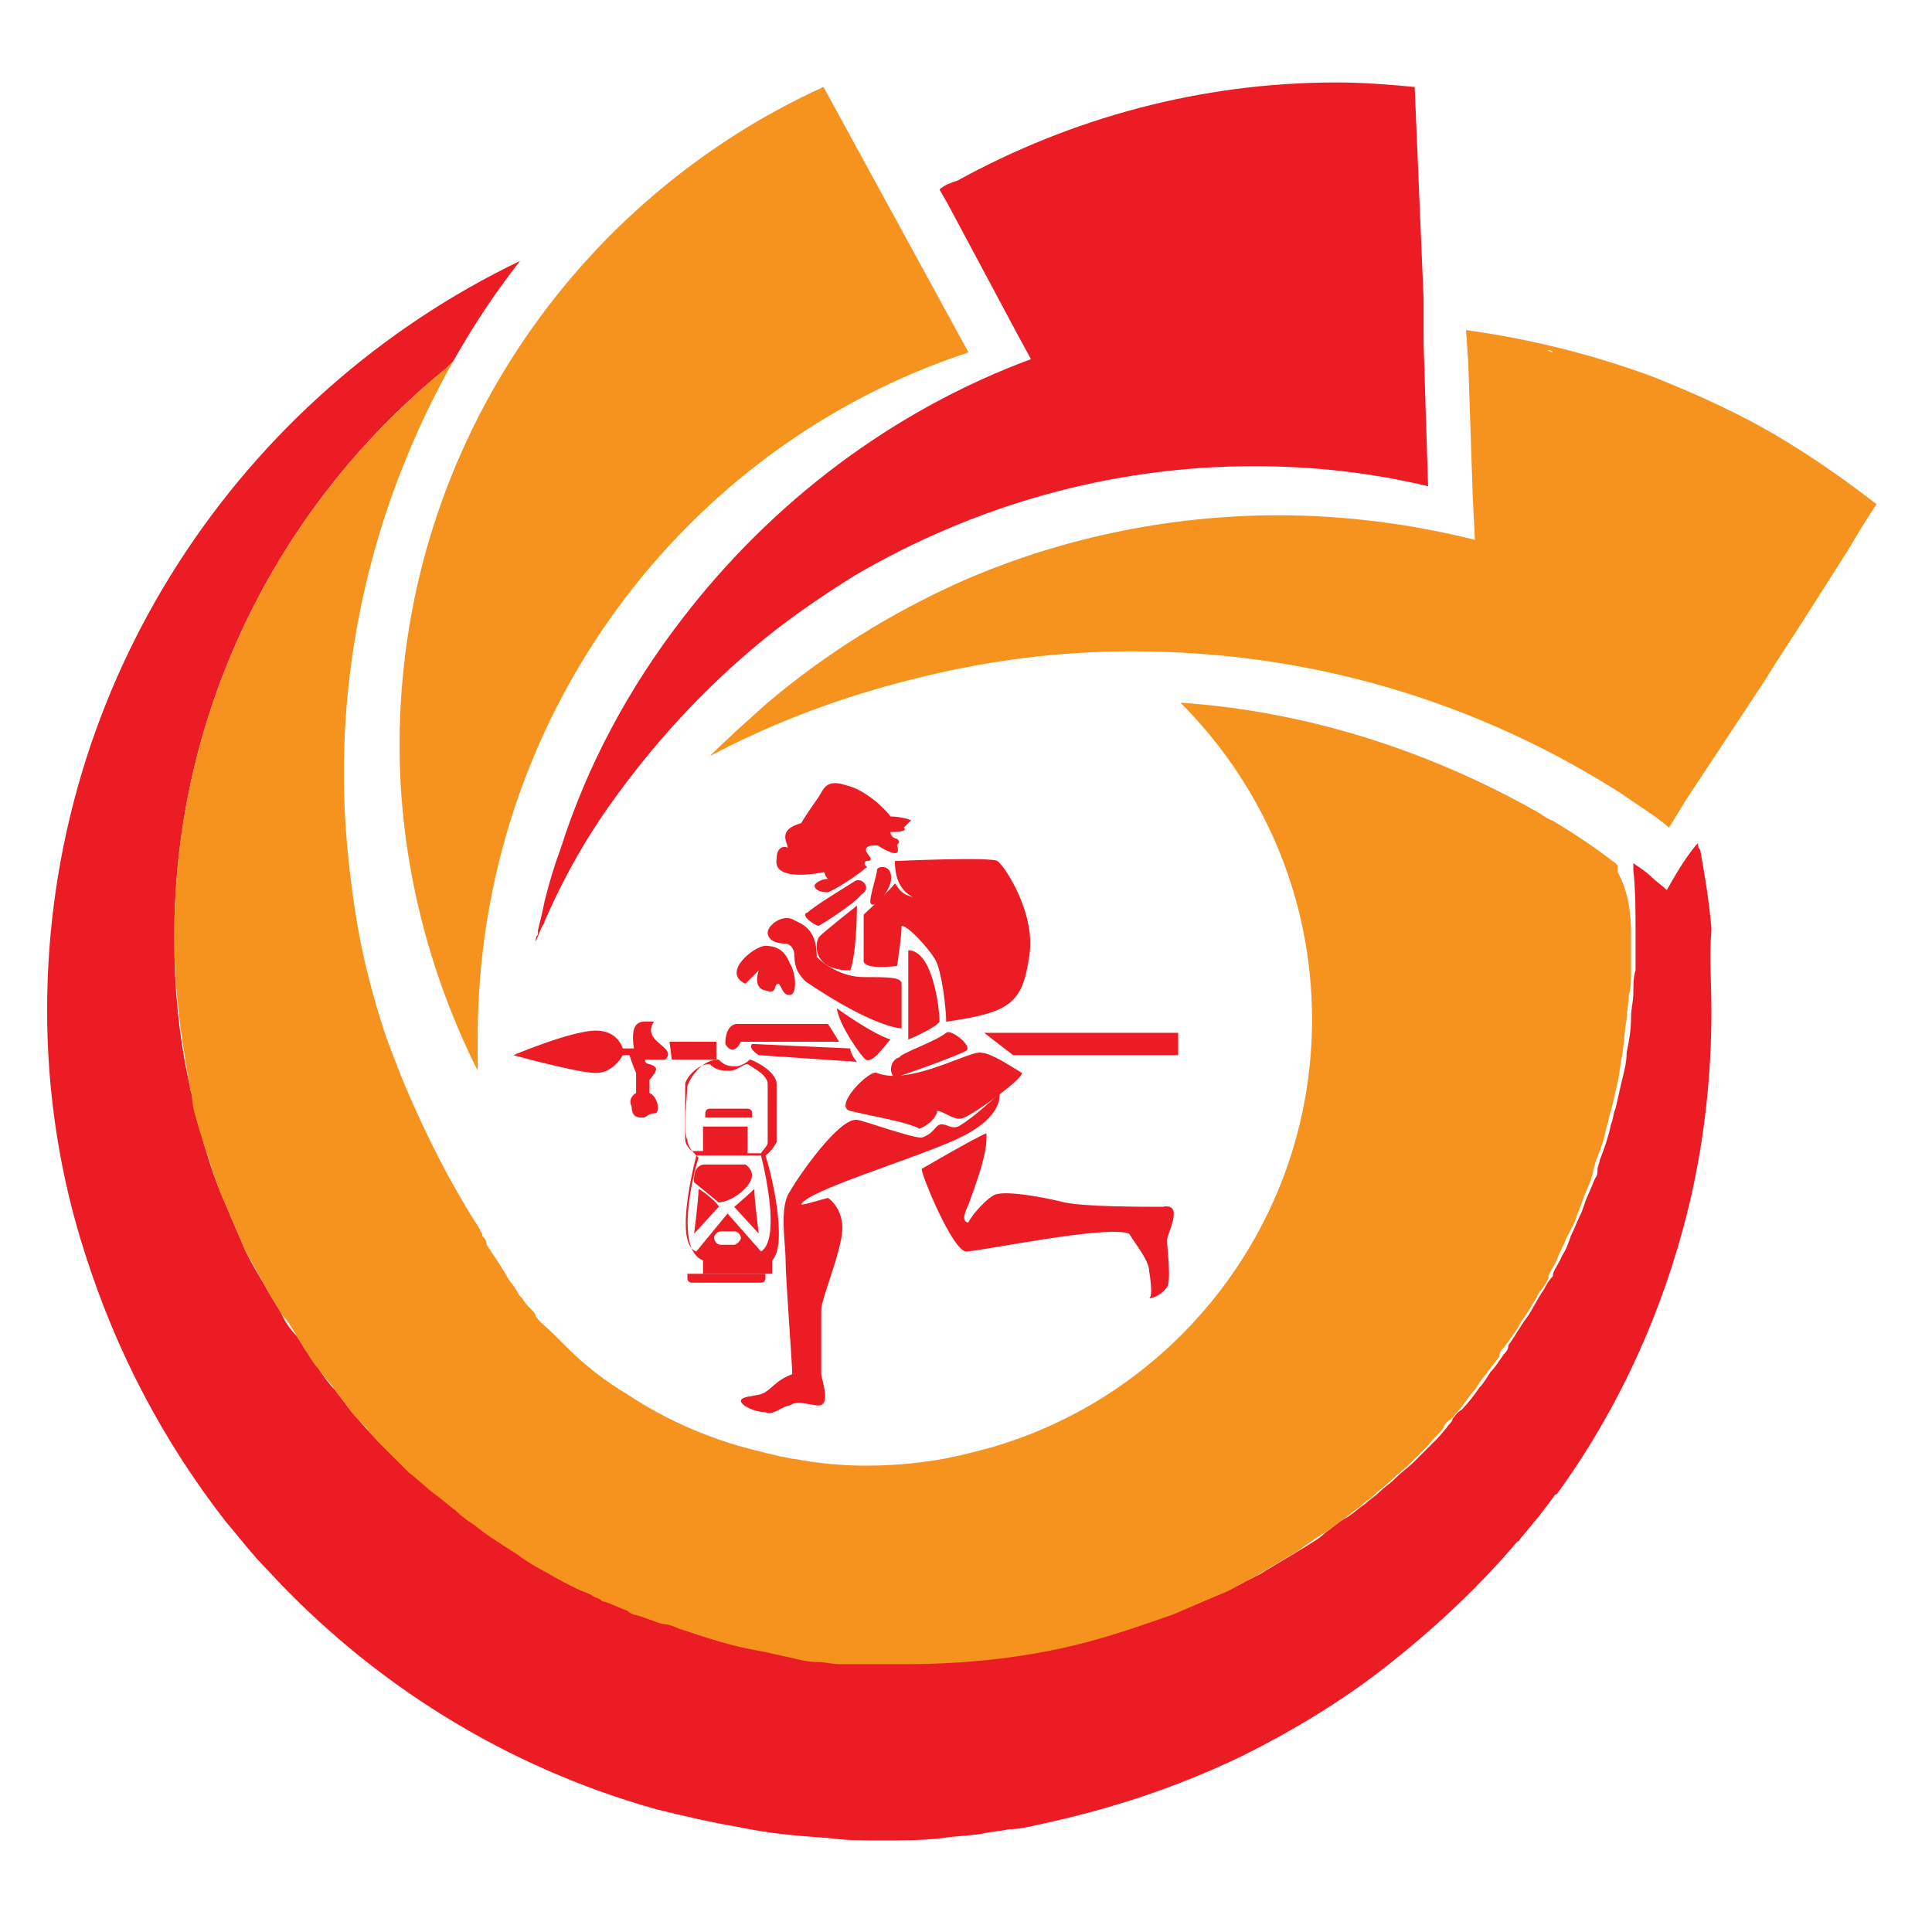 <svg xmlns="http://www.w3.org/2000/svg" width="34" height="34" viewBox="0 0 34 34" fill="none">
  <path d="M30.118 17.784C30.118 18.922 30 19.982 29.764 21.042C29.332 22.927 28.547 24.693 27.448 26.225C27.409 26.264 27.409 26.303 27.369 26.303C27.173 26.578 26.977 26.814 26.78 27.049C26.741 27.088 26.741 27.128 26.702 27.128C26.074 27.874 25.328 28.58 24.543 29.208C23.718 29.876 22.815 30.425 21.873 30.896C20.734 31.446 19.556 31.839 18.261 32.114C18.104 32.153 17.908 32.192 17.75 32.192C17.593 32.231 17.436 32.231 17.279 32.271C17.044 32.31 16.808 32.31 16.573 32.349C16.219 32.389 15.866 32.389 15.513 32.389C15.199 32.389 14.884 32.389 14.61 32.349C14.06 32.31 13.55 32.271 13 32.153C12.529 32.074 12.018 31.957 11.547 31.839C8.878 31.093 6.522 29.601 4.716 27.638C4.441 27.363 4.206 27.049 3.97 26.774C2.871 25.361 2.046 23.791 1.497 22.063C1.065 20.728 0.829 19.276 0.829 17.784C0.829 11.973 4.245 6.948 9.152 4.592C8.721 5.142 8.328 5.731 7.975 6.359C7.935 6.398 7.896 6.437 7.857 6.477C4.952 8.832 3.067 12.444 3.067 16.488C3.067 17.391 3.146 18.255 3.342 19.118C3.342 19.197 3.381 19.236 3.381 19.315C3.42 19.433 3.46 19.59 3.46 19.707C3.499 19.825 3.538 19.943 3.578 20.1C3.695 20.492 3.813 20.846 3.97 21.199C4.009 21.278 4.049 21.395 4.088 21.474C4.166 21.67 4.245 21.827 4.323 22.024C4.441 22.259 4.559 22.456 4.677 22.652C4.755 22.809 4.873 22.966 4.952 23.123C5.03 23.28 5.109 23.398 5.226 23.516C5.266 23.594 5.305 23.633 5.344 23.712C5.423 23.83 5.541 23.987 5.619 24.105C5.698 24.222 5.776 24.34 5.894 24.458C5.972 24.576 6.051 24.654 6.129 24.772C6.444 25.165 6.797 25.518 7.189 25.871C7.347 26.028 7.504 26.146 7.661 26.264C7.778 26.381 7.896 26.46 8.014 26.539C8.132 26.617 8.249 26.696 8.367 26.814C8.603 26.971 8.838 27.167 9.113 27.324C9.27 27.442 9.467 27.52 9.624 27.638C9.781 27.716 9.938 27.834 10.134 27.913C10.213 27.952 10.291 27.991 10.409 28.03C10.448 28.07 10.527 28.109 10.566 28.109C10.566 28.109 10.605 28.109 10.644 28.148C10.762 28.227 10.919 28.266 11.037 28.305C11.076 28.345 11.116 28.345 11.194 28.384C11.351 28.462 11.508 28.502 11.665 28.541C11.744 28.58 11.861 28.619 11.94 28.619C12.411 28.776 12.882 28.894 13.353 29.012C13.55 29.051 13.707 29.09 13.903 29.13C14.06 29.169 14.217 29.169 14.374 29.208C14.492 29.208 14.61 29.248 14.767 29.248H15.984C17.24 29.248 18.457 29.051 19.635 28.737C19.988 28.619 20.342 28.502 20.695 28.384C20.97 28.266 21.245 28.148 21.52 28.03C21.637 27.952 21.794 27.913 21.912 27.834C21.991 27.795 22.069 27.756 22.148 27.716C22.226 27.677 22.265 27.638 22.344 27.599C22.54 27.481 22.737 27.363 22.933 27.245C23.051 27.167 23.208 27.088 23.326 26.971C23.443 26.892 23.561 26.774 23.718 26.696C23.836 26.617 23.914 26.539 24.032 26.46C24.111 26.381 24.189 26.342 24.268 26.264C24.346 26.185 24.464 26.107 24.543 26.028C24.66 25.91 24.778 25.832 24.896 25.714C25.014 25.596 25.131 25.479 25.21 25.4C25.288 25.322 25.406 25.204 25.485 25.086C25.524 25.047 25.563 25.007 25.563 24.968C25.603 24.929 25.642 24.851 25.72 24.811C25.838 24.693 25.956 24.536 26.035 24.419C26.113 24.34 26.152 24.262 26.231 24.144C26.309 24.065 26.388 23.947 26.466 23.83C26.506 23.791 26.545 23.751 26.545 23.673C26.663 23.516 26.741 23.359 26.859 23.201C26.977 23.044 27.055 22.848 27.173 22.691C27.212 22.613 27.252 22.534 27.33 22.456V22.416C27.369 22.299 27.448 22.22 27.487 22.102C27.566 21.985 27.605 21.867 27.644 21.749C27.723 21.592 27.762 21.474 27.84 21.317C27.88 21.199 27.919 21.081 27.958 21.003C27.997 20.924 28.037 20.807 28.076 20.728C28.115 20.689 28.115 20.61 28.115 20.571C28.115 20.532 28.154 20.453 28.154 20.414C28.233 20.218 28.312 19.982 28.351 19.786C28.39 19.707 28.39 19.59 28.429 19.511C28.469 19.354 28.508 19.158 28.547 19.001C28.586 18.844 28.626 18.687 28.626 18.529C28.665 18.333 28.704 18.137 28.704 17.901C28.704 17.744 28.744 17.627 28.744 17.47C28.744 17.352 28.744 17.195 28.783 17.077V16.41C28.783 16.056 28.783 15.664 28.744 15.31V15.192C28.861 15.271 28.979 15.349 29.058 15.428C29.136 15.507 29.254 15.585 29.332 15.664C29.489 15.389 29.647 15.114 29.843 14.878L29.882 14.839C29.882 14.878 29.882 14.918 29.921 14.957C30 15.389 30.078 15.86 30.118 16.331V16.37C30.078 16.841 30.118 17.312 30.118 17.784Z" fill="#EC1C24"/>
  <path d="M28.704 16.449V17.116C28.704 17.234 28.704 17.391 28.665 17.509C28.665 17.666 28.626 17.784 28.626 17.941C28.586 18.137 28.586 18.333 28.547 18.569C28.508 18.726 28.508 18.883 28.469 19.04C28.429 19.197 28.39 19.393 28.351 19.55C28.312 19.629 28.312 19.747 28.272 19.825C28.233 20.061 28.154 20.257 28.076 20.453C28.076 20.493 28.037 20.571 28.037 20.61C28.037 20.65 27.998 20.728 27.998 20.767C27.958 20.846 27.919 20.964 27.88 21.042C27.84 21.16 27.801 21.278 27.762 21.356C27.723 21.513 27.644 21.631 27.566 21.788C27.526 21.906 27.448 22.024 27.409 22.142C27.369 22.259 27.291 22.338 27.252 22.456V22.495C27.212 22.573 27.173 22.652 27.095 22.73C27.016 22.887 26.898 23.084 26.78 23.241C26.702 23.398 26.584 23.555 26.466 23.712C26.427 23.751 26.388 23.791 26.388 23.869C26.309 23.987 26.231 24.065 26.152 24.183C26.074 24.262 26.035 24.34 25.956 24.458C25.838 24.576 25.76 24.733 25.642 24.851C25.603 24.89 25.563 24.968 25.485 25.007C25.445 25.047 25.406 25.086 25.406 25.125C25.328 25.243 25.21 25.322 25.131 25.439C25.014 25.557 24.896 25.675 24.817 25.754C24.7 25.871 24.582 25.95 24.464 26.067C24.386 26.146 24.268 26.225 24.189 26.303C24.111 26.381 24.032 26.421 23.954 26.5C23.836 26.578 23.757 26.656 23.64 26.735C23.522 26.814 23.404 26.931 23.247 27.01C23.129 27.088 23.011 27.167 22.854 27.285C22.658 27.402 22.462 27.52 22.265 27.638C22.187 27.677 22.148 27.716 22.069 27.756C21.991 27.795 21.912 27.834 21.834 27.874C21.716 27.952 21.559 28.03 21.441 28.07C21.166 28.188 20.891 28.305 20.616 28.423C20.263 28.541 19.949 28.659 19.556 28.776C18.418 29.13 17.201 29.287 15.905 29.287H14.767C14.649 29.287 14.531 29.248 14.374 29.248C14.217 29.248 14.06 29.208 13.903 29.169C13.707 29.13 13.55 29.09 13.353 29.051C12.882 28.973 12.411 28.816 11.94 28.659C11.861 28.619 11.744 28.58 11.665 28.58C11.508 28.541 11.351 28.462 11.194 28.423C11.155 28.423 11.076 28.384 11.037 28.345C10.919 28.305 10.762 28.227 10.644 28.188C10.605 28.188 10.605 28.188 10.566 28.148C10.487 28.109 10.448 28.109 10.409 28.07C10.33 28.03 10.213 27.991 10.134 27.952C9.977 27.874 9.82 27.795 9.624 27.677C9.467 27.599 9.27 27.481 9.113 27.363C8.878 27.206 8.603 27.049 8.367 26.853C8.249 26.774 8.132 26.696 8.014 26.578C7.896 26.5 7.778 26.381 7.661 26.303C7.504 26.185 7.347 26.028 7.189 25.91L6.64 25.361C6.561 25.282 6.483 25.165 6.404 25.086C6.326 25.007 6.208 24.89 6.129 24.772C6.051 24.654 5.972 24.576 5.894 24.458C5.815 24.34 5.698 24.222 5.619 24.105C5.501 23.987 5.423 23.83 5.344 23.712C5.305 23.633 5.266 23.594 5.226 23.516C5.148 23.398 5.069 23.241 4.952 23.123C4.873 22.966 4.755 22.809 4.677 22.652C4.559 22.456 4.441 22.22 4.323 22.024C4.245 21.827 4.166 21.67 4.088 21.474C4.049 21.395 4.009 21.278 3.97 21.199C3.813 20.846 3.695 20.453 3.578 20.1C3.538 19.982 3.499 19.864 3.46 19.707C3.42 19.59 3.381 19.433 3.381 19.315C3.381 19.236 3.342 19.197 3.342 19.118C3.185 18.255 3.067 17.391 3.067 16.488C3.067 12.444 4.952 8.832 7.857 6.477C7.896 6.437 7.935 6.398 7.975 6.359C6.758 8.518 6.051 10.992 6.051 13.622C6.051 14.446 6.129 15.232 6.247 16.017C6.365 16.802 6.561 17.548 6.797 18.255C6.915 18.569 7.032 18.883 7.15 19.158C7.504 19.982 7.896 20.767 8.367 21.513C8.407 21.552 8.407 21.592 8.446 21.631C8.446 21.67 8.485 21.71 8.485 21.71V21.749C8.524 21.788 8.564 21.827 8.564 21.906L8.799 22.259C8.838 22.338 8.878 22.377 8.917 22.456C8.956 22.534 9.035 22.613 9.074 22.691C9.113 22.73 9.113 22.77 9.152 22.809L9.192 22.848C9.231 22.927 9.31 23.005 9.349 23.044C9.388 23.084 9.427 23.123 9.427 23.162C9.506 23.28 9.624 23.359 9.741 23.476L9.977 23.712C10.291 24.026 10.644 24.301 11.037 24.536C11.744 25.007 12.568 25.361 13.432 25.557C13.55 25.596 13.628 25.596 13.746 25.636C13.825 25.636 13.903 25.675 13.982 25.675C14.413 25.754 14.806 25.793 15.238 25.793C15.905 25.793 16.534 25.714 17.122 25.557C20.538 24.733 23.09 21.631 23.09 17.941C23.09 15.742 22.187 13.779 20.774 12.366C23.051 12.523 25.171 13.229 27.055 14.289C27.134 14.329 27.212 14.407 27.33 14.446C27.723 14.682 28.076 14.918 28.429 15.192L28.469 15.232V15.349C28.665 15.703 28.704 16.095 28.704 16.449Z" fill="#F6921E"/>
  <path d="M8.407 18.255V18.844C7.543 17.116 7.032 15.153 7.032 13.112C7.032 7.968 10.095 3.532 14.492 1.53L17.044 6.202C12.018 7.851 8.407 12.64 8.407 18.255Z" fill="#F6921E"/>
  <path d="M25.132 8.557C24.15 8.322 23.129 8.204 22.069 8.204C19.517 8.204 17.122 8.911 15.042 10.128C14.413 10.52 13.785 10.952 13.236 11.423C12.215 12.287 11.312 13.308 10.566 14.407C10.173 14.996 9.859 15.585 9.584 16.213C9.584 16.252 9.545 16.292 9.545 16.292C9.506 16.37 9.467 16.488 9.427 16.567C9.427 16.527 9.427 16.488 9.467 16.449V16.37C9.506 16.213 9.545 16.056 9.584 15.86C9.663 15.546 9.741 15.271 9.859 14.957C10.33 13.465 11.076 12.091 12.018 10.874C13.589 8.832 15.709 7.223 18.143 6.32L17.908 5.888L16.691 3.611L16.534 3.336C16.612 3.257 16.73 3.218 16.848 3.179C18.85 2.079 21.127 1.451 23.522 1.451C23.993 1.451 24.464 1.49 24.896 1.53L25.053 5.259V6.045L25.132 8.557Z" fill="#EC1C24"/>
  <path d="M31.374 7.733C30.667 7.301 29.882 6.948 29.097 6.634C28.037 6.241 26.938 5.966 25.799 5.809L25.838 6.359L25.917 8.714L25.956 9.5C24.857 9.225 23.679 9.068 22.501 9.068C20.499 9.068 18.575 9.5 16.887 10.246C15.67 10.795 14.531 11.502 13.51 12.366C13.157 12.68 12.804 12.994 12.49 13.308C13.667 12.68 14.963 12.209 16.298 11.895C17.436 11.62 18.654 11.463 19.871 11.463H19.949C23.09 11.463 26.035 12.366 28.547 13.975C28.822 14.172 29.097 14.329 29.372 14.564L29.686 14.054L31.06 11.973L31.256 11.659L31.688 10.992L32.513 9.696L32.748 9.303L33.023 8.871C32.513 8.479 31.963 8.086 31.374 7.733ZM27.212 6.162H27.252C27.291 6.162 27.291 6.162 27.33 6.202C27.291 6.202 27.252 6.162 27.212 6.162Z" fill="#F6921E"/>
  <path d="M14.492 15.349C14.492 15.349 13.589 15.546 13.667 15.114C13.667 14.918 13.785 14.878 13.864 14.918C13.864 14.839 13.667 14.604 14.099 14.486C14.217 14.289 14.335 14.132 14.413 14.015C14.492 13.897 14.531 13.7 14.884 13.818C15.238 13.897 15.591 14.25 15.67 14.368C15.866 14.368 16.102 14.446 16.023 14.446C15.944 14.525 15.905 14.564 15.905 14.564C15.905 14.564 16.023 14.643 15.67 14.643C15.67 14.721 15.748 14.761 15.787 14.761C15.866 14.839 15.787 14.839 15.787 14.878C15.787 14.878 15.866 15.075 15.67 14.996C15.473 14.918 15.473 14.878 15.434 14.878C15.356 14.878 15.238 14.878 15.238 14.957C15.238 15.035 15.434 15.153 15.238 15.153C15.159 15.232 15.316 15.271 15.238 15.271C15.159 15.349 14.767 15.624 14.57 15.703C14.374 15.703 14.335 15.624 14.335 15.585C14.335 15.546 14.453 15.467 14.57 15.467C14.492 15.389 14.531 15.349 14.492 15.349Z" fill="#EC1C24"/>
  <path d="M14.413 16.292C14.335 16.292 14.06 16.095 14.217 16.056C14.335 15.938 14.924 15.585 15.042 15.507C15.159 15.428 15.356 15.624 15.159 15.742C15.002 15.938 14.413 16.292 14.413 16.292Z" fill="#EC1C24"/>
  <path d="M15.316 15.86C15.316 15.742 15.434 15.389 15.434 15.31C15.434 15.232 15.748 15.192 15.67 15.546C15.552 15.86 15.316 16.017 15.316 15.86Z" fill="#EC1C24"/>
  <path d="M15.748 15.153C15.748 15.153 17.436 15.075 17.554 15.153C17.672 15.232 18.261 16.095 18.104 16.881C17.986 17.666 17.75 17.823 16.651 17.98C16.651 17.744 16.573 17.077 16.455 16.881C16.337 16.684 15.984 16.292 15.866 16.292C15.866 16.488 15.787 16.998 15.787 16.998C15.787 16.998 15.238 17.077 15.199 16.92V16.095C15.199 16.095 15.67 15.664 15.748 15.546C15.827 15.624 15.866 15.86 16.416 15.781C16.416 15.86 15.748 15.938 15.748 15.153Z" fill="#EC1C24"/>
  <path d="M15.081 15.938C15.081 15.938 14.531 16.37 14.413 16.488C14.335 16.606 14.296 17.077 14.963 17.077C15.081 16.763 15.081 15.938 15.081 15.938Z" fill="#EC1C24"/>
  <path d="M13.825 16.606C13.628 16.606 13.51 16.527 13.51 16.41C13.51 16.292 13.746 16.095 13.942 16.174C14.06 16.252 14.374 16.292 14.374 16.841C14.492 16.959 14.806 17.195 15.199 17.195C15.63 17.195 15.866 17.195 15.866 17.312V18.098C15.866 18.098 15.395 18.098 14.178 17.273C14.06 17.155 13.982 17.038 13.982 16.841C13.982 16.645 13.864 16.606 13.825 16.606Z" fill="#EC1C24"/>
  <path d="M13.471 16.645C13.275 16.645 12.686 17.116 13.118 17.312C13.236 17.195 13.353 17.077 13.353 17.077C13.353 17.077 13.236 17.391 13.471 17.43C13.707 17.509 13.589 17.312 13.707 17.312C13.785 17.43 13.785 17.509 13.903 17.509C14.021 17.509 14.021 17.155 13.903 16.959C13.825 16.763 13.707 16.645 13.471 16.645Z" fill="#EC1C24"/>
  <path d="M15.984 16.724V18.294C15.984 18.294 16.455 18.098 16.534 17.98C16.534 17.744 16.416 16.724 15.984 16.724Z" fill="#EC1C24"/>
  <path d="M14.727 17.744C14.727 17.744 15.316 18.176 15.67 18.294C15.591 18.372 15.356 18.726 15.238 18.647C15.199 18.647 14.767 18.058 14.727 17.744Z" fill="#EC1C24"/>
  <path d="M12.607 18.647H11.822L11.783 18.333H12.607V18.647Z" fill="#EC1C24"/>
  <path d="M17.829 18.569H20.734V18.176H17.319L17.829 18.569Z" fill="#EC1C24"/>
  <path d="M16.651 18.176C16.73 18.098 17.122 18.412 17.005 18.49C16.887 18.569 15.787 18.961 15.748 18.961C15.63 18.883 15.67 18.647 15.827 18.608C15.866 18.529 16.455 18.333 16.651 18.176Z" fill="#EC1C24"/>
  <path d="M15.434 18.883C15.316 18.804 14.649 19.472 14.963 19.55C15.277 19.629 15.984 19.747 16.18 19.864C16.376 19.786 16.494 19.629 16.494 19.55C16.612 19.55 16.808 19.747 16.965 19.668C17.162 19.59 17.986 19.001 17.986 18.883C17.79 18.765 17.436 18.529 17.279 18.529C17.122 18.451 16.023 19.118 15.434 18.883Z" fill="#EC1C24"/>
  <path d="M15.081 19.707C15.159 19.707 16.023 20.021 16.219 20.021C16.455 19.943 16.455 19.786 16.573 19.786C16.691 19.786 16.769 19.904 16.926 19.786C17.122 19.668 17.515 19.315 17.593 19.236C17.593 19.354 17.593 19.707 16.808 20.061C16.023 20.414 14.178 20.964 14.099 21.199C14.178 21.199 14.413 21.121 14.57 21.081C14.688 21.16 14.884 21.395 14.806 21.788C14.727 22.22 14.453 22.887 14.453 23.044V24.183C14.453 24.262 14.649 24.772 14.374 24.733C14.099 24.693 14.021 24.654 13.903 24.733C13.785 24.733 13.589 24.929 13.471 24.851C13.275 24.851 13.039 24.733 13.039 24.654C13.039 24.576 13.236 24.576 13.393 24.536C13.589 24.458 13.628 24.301 13.942 24.183C13.942 23.987 13.825 22.495 13.825 22.181C13.825 21.867 13.707 21.238 13.903 20.964C14.06 20.689 14.767 19.668 15.081 19.707Z" fill="#EC1C24"/>
  <path d="M16.219 20.571C16.219 20.689 16.769 22.024 17.005 22.024C17.24 22.024 19.478 21.552 19.871 21.71C19.988 21.906 20.224 22.181 20.224 22.377C20.224 22.377 20.302 22.809 20.224 22.848C20.302 22.848 20.459 22.77 20.538 22.652C20.616 22.534 20.538 21.945 20.538 21.827C20.538 21.71 20.852 21.16 20.459 21.238C20.106 21.238 19.085 21.238 18.732 21.16C18.418 21.081 17.633 20.924 17.476 21.042C17.279 21.16 17.044 21.474 17.044 21.513C16.965 21.513 16.926 21.435 17.044 21.199C17.122 20.964 17.397 20.296 17.358 19.943C17.162 20.021 16.219 20.571 16.219 20.571Z" fill="#EC1C24"/>
  <path d="M14.963 18.451C14.963 18.529 15.042 18.647 15.081 18.687L13.353 18.569C13.353 18.569 13.157 18.451 13.236 18.372L14.963 18.451Z" fill="#EC1C24"/>
  <path d="M13.039 18.333H14.767C14.767 18.333 14.649 18.137 14.57 18.019H12.961C12.961 18.019 12.764 18.019 12.764 18.372C12.804 18.451 12.921 18.569 13.039 18.333Z" fill="#EC1C24"/>
  <path d="M11.351 18.647H11.704C11.704 18.647 11.822 18.569 11.704 18.451C11.587 18.333 11.351 18.215 11.508 17.98C11.312 17.98 11.076 17.901 11.155 18.451H10.959C10.959 18.451 10.88 18.137 10.487 18.137C10.056 18.137 9.035 18.569 9.035 18.569C9.035 18.569 10.173 18.883 10.487 18.883C10.801 18.883 10.959 18.569 10.959 18.569H11.076C11.076 18.569 11.155 18.804 11.194 18.883V19.236C11.194 19.236 11.037 19.315 11.116 19.472C11.116 19.668 11.233 19.668 11.312 19.668C11.39 19.668 11.39 19.59 11.547 19.59C11.626 19.511 11.547 19.276 11.43 19.236V19.001C11.43 19.001 11.547 18.883 11.547 18.804C11.469 18.687 11.351 18.765 11.351 18.647Z" fill="#EC1C24"/>
  <path d="M13.471 20.335C13.589 20.257 13.667 20.1 13.667 20.1V19.079C13.667 18.844 13.236 18.647 13.196 18.647C13.118 18.726 13 18.765 12.961 18.765C12.843 18.765 12.764 18.765 12.647 18.647C12.293 18.647 12.097 19.079 12.097 19.118C12.097 19.197 12.018 19.943 12.097 20.061C12.097 20.178 12.215 20.296 12.293 20.375C12.215 20.61 11.861 21.985 12.372 22.181V22.416H13.589V22.181C13.864 21.906 13.589 20.689 13.471 20.335ZM12.058 19.079C12.058 19.001 12.254 18.726 12.49 18.726C12.607 18.844 12.725 18.844 12.843 18.844C12.961 18.844 13.079 18.726 13.157 18.726C13.275 18.804 13.51 18.922 13.51 19.079V20.1C13.51 20.178 13.432 20.218 13.393 20.296H13.157V19.825H12.372V20.257H12.175C12.097 20.178 12.058 20.139 12.058 20.021V19.079ZM12.921 21.906H12.686C12.607 21.906 12.568 21.827 12.568 21.788C12.568 21.71 12.647 21.67 12.686 21.67H12.921C13 21.67 13.039 21.749 13.039 21.788C13.039 21.827 12.961 21.906 12.921 21.906ZM13.393 22.024L12.804 21.356L12.254 22.024C11.901 21.906 12.136 20.807 12.254 20.335H13.393C13.51 20.807 13.707 21.827 13.393 22.024Z" fill="#EC1C24"/>
  <path d="M13.196 20.807C13.314 20.61 13.118 20.493 13.118 20.493H12.411C12.175 20.493 12.215 20.807 12.215 20.807L12.647 21.16C12.804 21.16 13.079 21.003 13.196 20.807Z" fill="#EC1C24"/>
  <path d="M12.921 21.239L13.353 21.71C13.353 21.71 13.275 21.121 13.275 20.924C13.196 21.003 12.921 21.239 12.921 21.239Z" fill="#EC1C24"/>
  <path d="M12.293 20.924C12.293 21.121 12.215 21.71 12.215 21.71L12.647 21.239C12.686 21.239 12.45 21.003 12.293 20.924Z" fill="#EC1C24"/>
  <path d="M12.411 19.668H13.236V19.59C13.236 19.511 13.157 19.511 13.157 19.511H12.49C12.411 19.511 12.411 19.59 12.411 19.59V19.668Z" fill="#EC1C24"/>
  <path d="M13.471 22.416H12.097V22.495C12.097 22.573 12.175 22.573 12.175 22.573H13.393C13.471 22.573 13.471 22.495 13.471 22.495V22.416Z" fill="#EC1C24"/>
</svg>